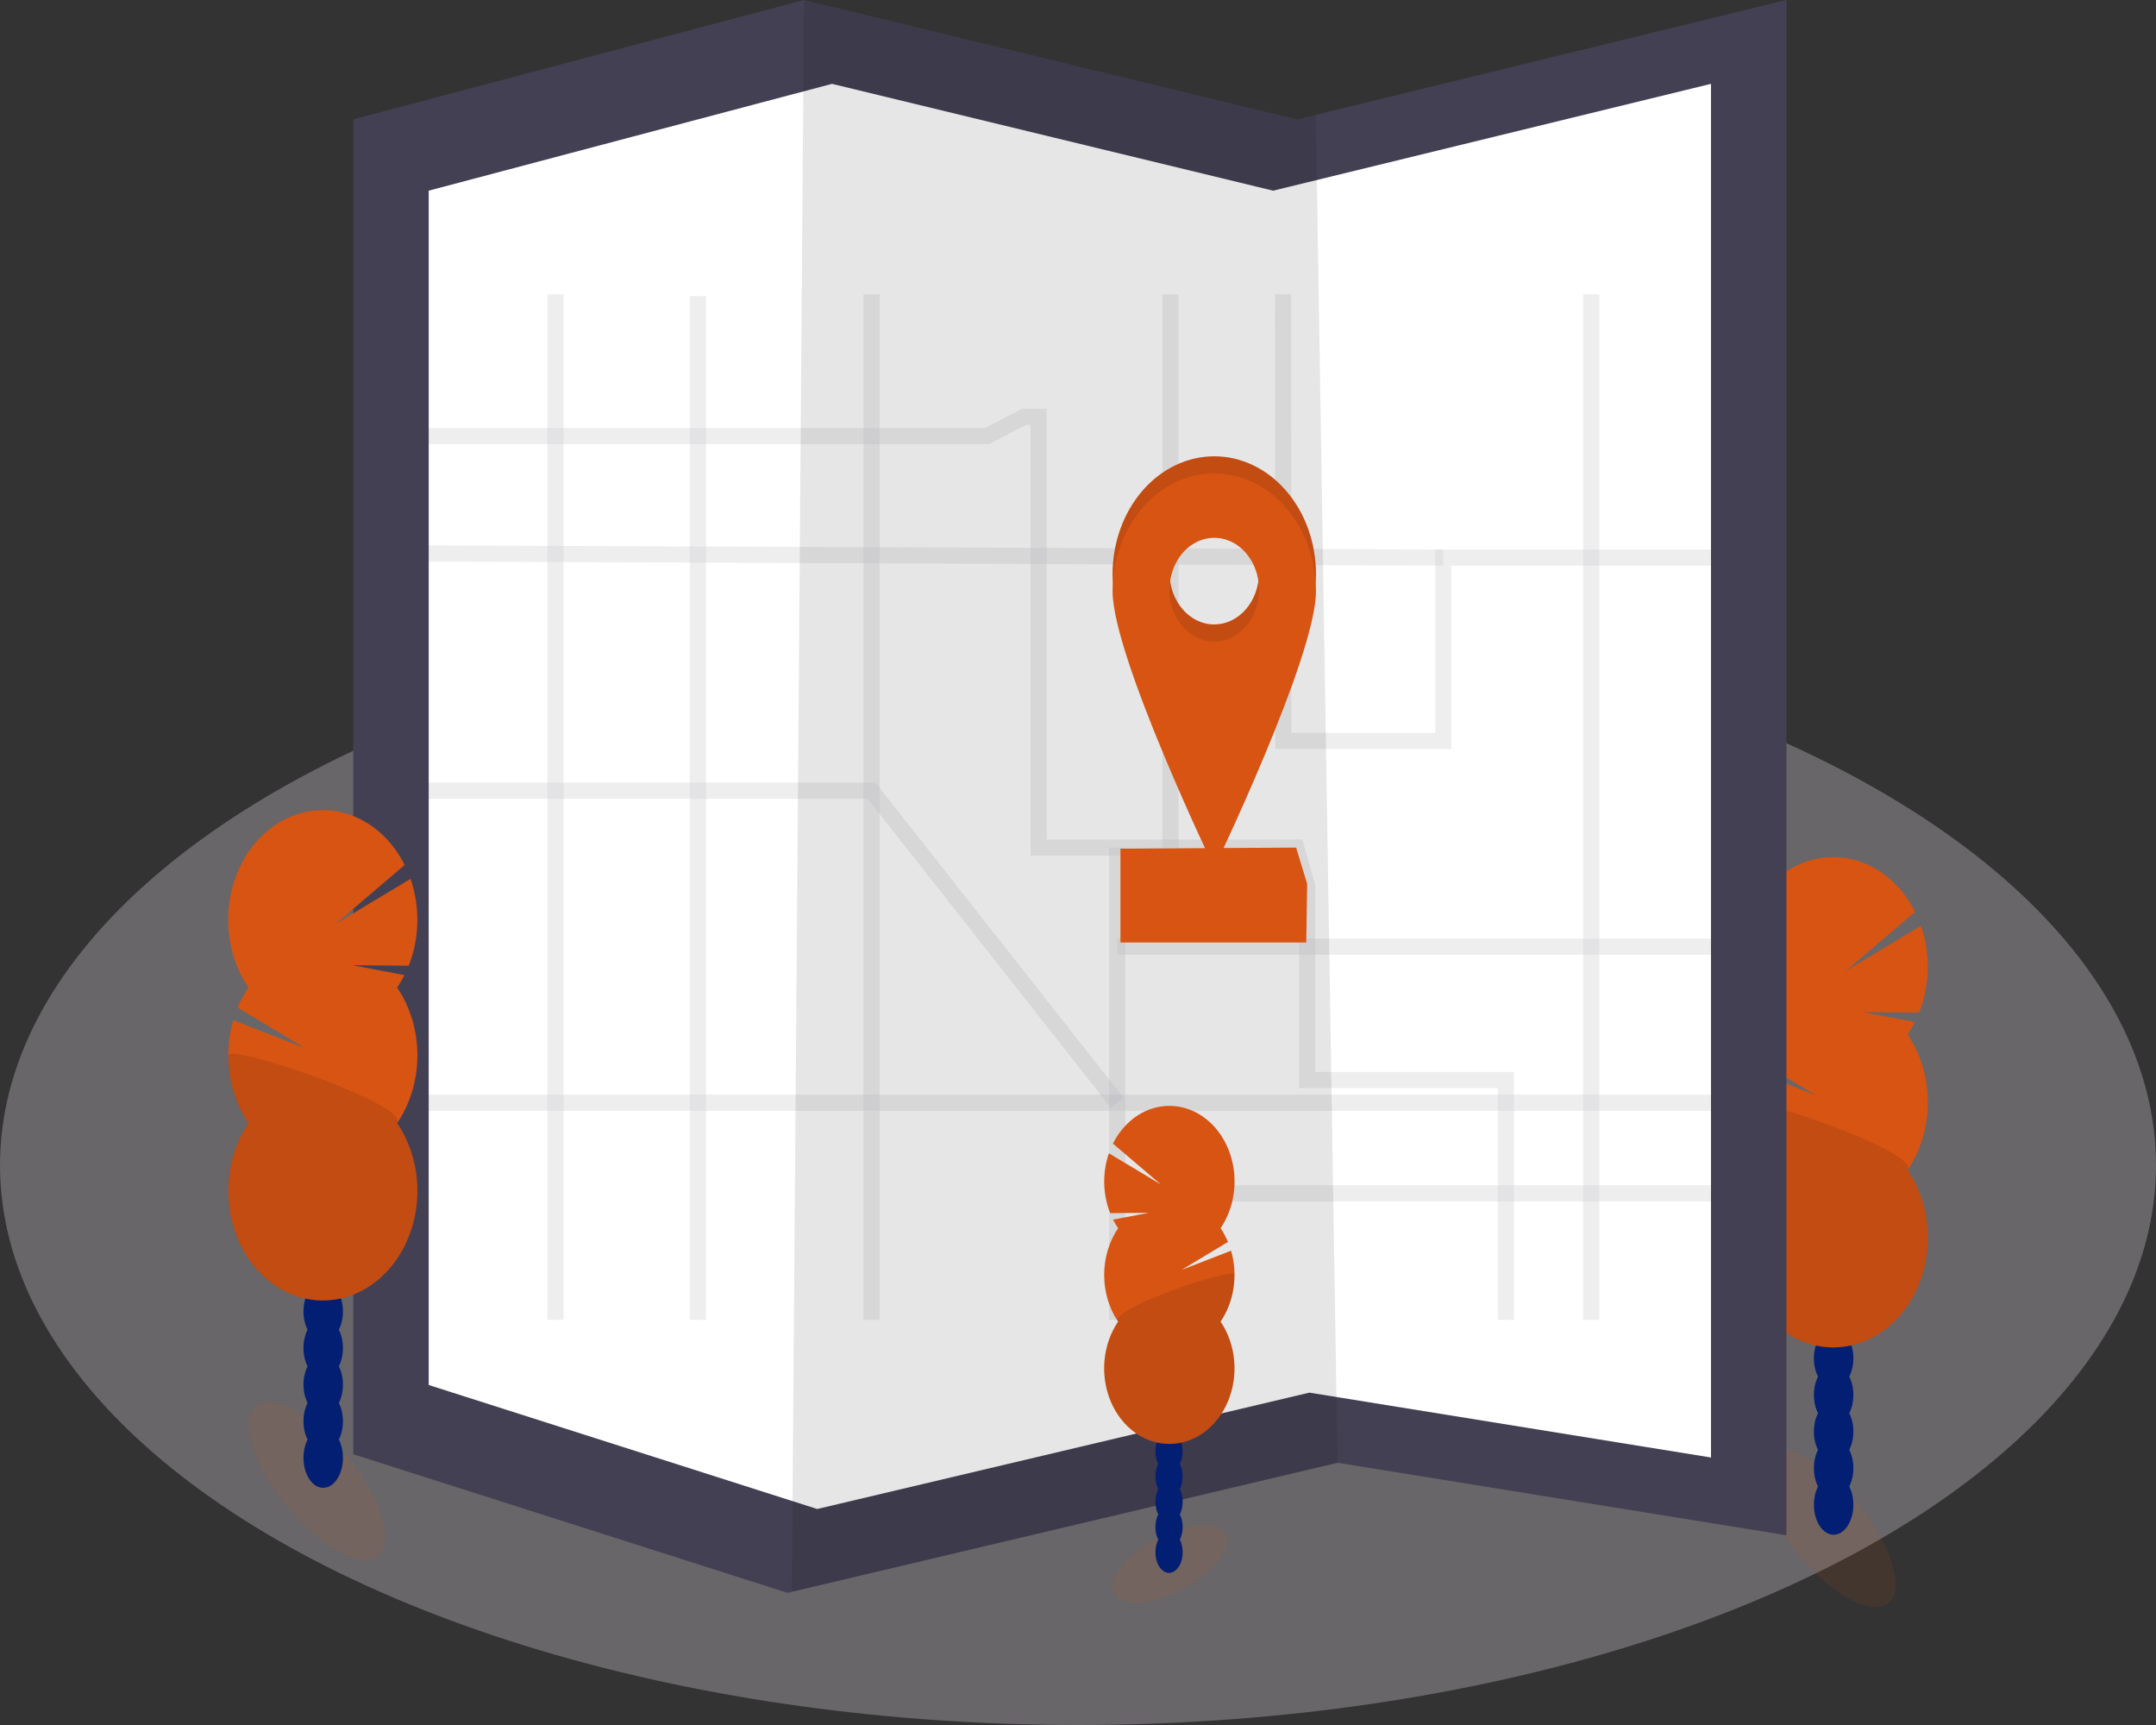 <svg width="400" height="320" viewBox="0 0 400 320" fill="none" xmlns="http://www.w3.org/2000/svg">
<rect x="0" y="0" width="400" height="320" fill="#333333" stroke="none"/>
<ellipse cx="200" cy="216.149" rx="200" ry="103.851" fill="#FDF7FF" fill-opacity="0.26"/>
<g clip-path="url(#clip0)">
<path opacity="0.1" d="M350.733 297.024C353.397 293.936 350.313 285.356 343.845 277.859C337.376 270.362 329.972 266.788 327.307 269.876C324.642 272.964 327.726 281.545 334.195 289.041C340.664 296.538 348.068 300.112 350.733 297.024Z" fill="#D75413"/>
<path d="M340.193 284.703C342.215 284.703 343.855 282.215 343.855 279.146C343.855 276.076 342.215 273.588 340.193 273.588C338.17 273.588 336.53 276.076 336.53 279.146C336.53 282.215 338.17 284.703 340.193 284.703Z" fill="#031F73"/>
<path d="M340.193 277.912C342.215 277.912 343.855 275.424 343.855 272.354C343.855 269.285 342.215 266.797 340.193 266.797C338.17 266.797 336.53 269.285 336.53 272.354C336.53 275.424 338.17 277.912 340.193 277.912Z" fill="#031F73"/>
<path d="M340.193 271.12C342.215 271.12 343.855 268.632 343.855 265.562C343.855 262.493 342.215 260.005 340.193 260.005C338.17 260.005 336.53 262.493 336.53 265.562C336.53 268.632 338.17 271.12 340.193 271.12Z" fill="#031F73"/>
<path d="M340.193 264.328C342.215 264.328 343.855 261.84 343.855 258.771C343.855 255.701 342.215 253.213 340.193 253.213C338.17 253.213 336.53 255.701 336.53 258.771C336.53 261.84 338.17 264.328 340.193 264.328Z" fill="#031F73"/>
<path d="M340.193 257.536C342.215 257.536 343.855 255.048 343.855 251.979C343.855 248.91 342.215 246.421 340.193 246.421C338.17 246.421 336.53 248.91 336.53 251.979C336.53 255.048 338.17 257.536 340.193 257.536Z" fill="#031F73"/>
<path d="M340.193 250.745C342.215 250.745 343.855 248.257 343.855 245.187C343.855 242.118 342.215 239.63 340.193 239.63C338.17 239.63 336.53 242.118 336.53 245.187C336.53 248.257 338.17 250.745 340.193 250.745Z" fill="#031F73"/>
<path d="M340.193 243.953C342.215 243.953 343.855 241.465 343.855 238.395C343.855 235.326 342.215 232.838 340.193 232.838C338.17 232.838 336.53 235.326 336.53 238.395C336.53 241.465 338.17 243.953 340.193 243.953Z" fill="#031F73"/>
<path d="M353.904 191.917C354.405 191.18 354.861 190.402 355.269 189.591L345.644 187.76L356.054 187.847C357.053 185.329 357.598 182.602 357.657 179.832C357.715 177.062 357.286 174.307 356.395 171.736L342.432 180.134L355.303 169.161C354.098 166.742 352.475 164.637 350.536 162.977C348.598 161.317 346.385 160.138 344.036 159.513C341.687 158.888 339.252 158.831 336.882 159.344C334.513 159.858 332.261 160.932 330.266 162.498C328.27 164.065 326.575 166.092 325.285 168.451C323.995 170.811 323.139 173.454 322.769 176.214C322.399 178.974 322.524 181.793 323.136 184.495C323.748 187.196 324.833 189.723 326.325 191.917C325.545 193.065 324.874 194.308 324.325 195.624L336.817 203.139L323.506 197.957C322.571 201.162 322.34 204.586 322.834 207.919C323.328 211.253 324.531 214.392 326.335 217.051C324.3 220.05 323.033 223.652 322.681 227.446C322.329 231.24 322.905 235.072 324.344 238.504C325.782 241.936 328.025 244.83 330.815 246.854C333.606 248.879 336.832 249.953 340.125 249.953C343.417 249.953 346.643 248.879 349.434 246.854C352.224 244.83 354.467 241.936 355.906 238.504C357.344 235.072 357.92 231.24 357.568 227.446C357.216 223.652 355.95 220.05 353.914 217.051C356.346 213.467 357.668 209.04 357.668 204.48C357.668 199.921 356.346 195.493 353.914 191.909L353.904 191.917Z" fill="#D75413"/>
<path opacity="0.1" d="M322.57 204.488C322.564 209.049 323.887 213.479 326.325 217.059C324.289 220.058 323.023 223.66 322.671 227.454C322.319 231.248 322.895 235.08 324.333 238.512C325.772 241.944 328.015 244.838 330.805 246.862C333.596 248.887 336.822 249.96 340.114 249.96C343.407 249.96 346.633 248.887 349.423 246.862C352.214 244.838 354.457 241.944 355.895 238.512C357.334 235.08 357.91 231.248 357.558 227.454C357.206 223.66 355.939 220.058 353.904 217.059C356.256 213.602 322.57 202.206 322.57 204.488Z" fill="black"/>
<path d="M331.435 0V284.802L248.151 271.353L146.911 295.289L146.095 295.482L65.543 269.771V22.151L149.167 0L240.642 22.151L244.12 21.301L331.435 0Z" fill="#444053"/>
<path d="M317.44 15.553V270.376L242.926 258.343L152.342 279.759L151.611 279.929L79.537 256.927V35.371L154.362 15.553L236.205 35.371L239.318 34.611L317.44 15.553Z" fill="white"/>
<path opacity="0.1" d="M248.151 271.353L146.911 295.289L149.167 0L240.642 22.151L244.12 21.301L248.151 271.353Z" fill="black"/>
<g opacity="0.3">
<path opacity="0.3" d="M238.041 54.587L238.082 137.457H267.777V103.439H318.635L324.608 94.562" stroke="#444053" stroke-width="3" stroke-miterlimit="10"/>
<path opacity="0.3" d="M72.711 80.892H183.129L189.956 77.332H192.686V157.235H240.472L242.52 164.355V200.35H279.383V244.851" stroke="#444053" stroke-width="3" stroke-miterlimit="10"/>
<path opacity="0.3" d="M207.271 244.851V157.235" stroke="#444053" stroke-width="3" stroke-miterlimit="10"/>
<path opacity="0.3" d="M324.608 221.378H207.271" stroke="#444053" stroke-width="3" stroke-miterlimit="10"/>
<path opacity="0.3" d="M295.22 54.587V244.851" stroke="#444053" stroke-width="3" stroke-miterlimit="10"/>
<path opacity="0.3" d="M72.369 204.559H324.608" stroke="#444053" stroke-width="3" stroke-miterlimit="10"/>
<path opacity="0.3" d="M103.067 244.851V54.587" stroke="#444053" stroke-width="3" stroke-miterlimit="10"/>
<path opacity="0.3" d="M161.701 54.587V244.851" stroke="#444053" stroke-width="3" stroke-miterlimit="10"/>
<path opacity="0.3" d="M72.711 102.647L267.778 103.439" stroke="#444053" stroke-width="3" stroke-miterlimit="10"/>
<path opacity="0.3" d="M129.483 54.931V244.851" stroke="#444053" stroke-width="3" stroke-miterlimit="10"/>
<path opacity="0.3" d="M72.369 146.681H161.701L207.271 204.559" stroke="#444053" stroke-width="3" stroke-miterlimit="10"/>
<path opacity="0.3" d="M217.142 54.587V157.235" stroke="#444053" stroke-width="3" stroke-miterlimit="10"/>
<path opacity="0.3" d="M207.271 175.62H324.608" stroke="#444053" stroke-width="3" stroke-miterlimit="10"/>
</g>
<path d="M242.348 174.837H207.874V157.432L240.47 157.235L242.518 163.959L242.348 174.837Z" fill="#D75413"/>
<path d="M225.282 84.65C220.278 84.65 215.479 86.953 211.941 91.054C208.402 95.155 206.414 100.717 206.414 106.516C206.414 118.593 225.282 157.828 225.282 157.828C225.282 157.828 244.151 118.608 244.151 106.516C244.151 100.717 242.163 95.155 238.624 91.054C235.086 86.953 230.287 84.65 225.282 84.65ZM225.282 115.843C223.641 115.843 222.036 115.279 220.671 114.222C219.306 113.165 218.242 111.663 217.613 109.905C216.985 108.147 216.821 106.213 217.141 104.347C217.461 102.481 218.252 100.766 219.413 99.421C220.574 98.076 222.053 97.159 223.663 96.788C225.273 96.417 226.942 96.608 228.459 97.336C229.976 98.064 231.272 99.297 232.185 100.879C233.097 102.461 233.584 104.321 233.584 106.223C233.583 108.774 232.708 111.22 231.151 113.023C229.594 114.826 227.483 115.839 225.282 115.839V115.843Z" fill="#D75413"/>
<path opacity="0.1" d="M225.282 84.65C220.278 84.65 215.479 86.953 211.941 91.054C208.402 95.155 206.414 100.717 206.414 106.516C206.414 118.593 225.282 157.828 225.282 157.828C225.282 157.828 244.151 118.608 244.151 106.516C244.151 100.717 242.163 95.155 238.624 91.054C235.086 86.953 230.287 84.65 225.282 84.65ZM225.282 115.843C223.641 115.843 222.036 115.279 220.671 114.222C219.306 113.165 218.242 111.663 217.613 109.905C216.985 108.147 216.821 106.213 217.141 104.347C217.461 102.481 218.252 100.766 219.413 99.421C220.574 98.076 222.053 97.159 223.663 96.788C225.273 96.417 226.942 96.608 228.459 97.336C229.976 98.064 231.272 99.297 232.185 100.879C233.097 102.461 233.584 104.321 233.584 106.223C233.583 108.774 232.708 111.22 231.151 113.023C229.594 114.826 227.483 115.839 225.282 115.839V115.843Z" fill="black"/>
<path d="M225.282 87.814C220.278 87.814 215.479 90.118 211.941 94.219C208.402 98.319 206.414 103.881 206.414 109.681C206.414 121.757 225.282 160.992 225.282 160.992C225.282 160.992 244.151 121.773 244.151 109.681C244.151 103.881 242.163 98.319 238.624 94.219C235.086 90.118 230.287 87.814 225.282 87.814ZM225.282 119.008C223.641 119.008 222.036 118.444 220.671 117.387C219.306 116.329 218.242 114.827 217.613 113.069C216.985 111.311 216.821 109.377 217.141 107.511C217.461 105.645 218.252 103.931 219.413 102.585C220.574 101.24 222.053 100.324 223.663 99.953C225.273 99.582 226.942 99.772 228.459 100.5C229.976 101.228 231.272 102.461 232.185 104.043C233.097 105.625 233.584 107.485 233.584 109.388C233.583 111.939 232.708 114.384 231.151 116.188C229.594 117.991 227.483 119.004 225.282 119.004V119.008Z" fill="#D75413"/>
<path opacity="0.1" d="M218.887 295.117C224.678 292.226 228.54 287.642 227.512 284.877C226.485 282.112 220.957 282.214 215.166 285.104C209.375 287.994 205.513 292.579 206.54 295.344C207.568 298.109 213.095 298.007 218.887 295.117Z" fill="#D75413"/>
<path d="M216.892 291.784C218.287 291.784 219.418 290.07 219.418 287.955C219.418 285.84 218.287 284.126 216.892 284.126C215.497 284.126 214.366 285.84 214.366 287.955C214.366 290.07 215.497 291.784 216.892 291.784Z" fill="#031F73"/>
<path d="M216.892 287.101C218.287 287.101 219.418 285.386 219.418 283.272C219.418 281.157 218.287 279.443 216.892 279.443C215.497 279.443 214.366 281.157 214.366 283.272C214.366 285.386 215.497 287.101 216.892 287.101Z" fill="#031F73"/>
<path d="M216.892 282.421C218.287 282.421 219.418 280.707 219.418 278.592C219.418 276.477 218.287 274.763 216.892 274.763C215.497 274.763 214.366 276.477 214.366 278.592C214.366 280.707 215.497 282.421 216.892 282.421Z" fill="#031F73"/>
<path d="M216.892 277.742C218.287 277.742 219.418 276.027 219.418 273.913C219.418 271.798 218.287 270.084 216.892 270.084C215.497 270.084 214.366 271.798 214.366 273.913C214.366 276.027 215.497 277.742 216.892 277.742Z" fill="#031F73"/>
<path d="M216.892 273.058C218.287 273.058 219.418 271.344 219.418 269.229C219.418 267.115 218.287 265.4 216.892 265.4C215.497 265.4 214.366 267.115 214.366 269.229C214.366 271.344 215.497 273.058 216.892 273.058Z" fill="#031F73"/>
<path d="M216.892 268.379C218.287 268.379 219.418 266.664 219.418 264.55C219.418 262.435 218.287 260.721 216.892 260.721C215.497 260.721 214.366 262.435 214.366 264.55C214.366 266.664 215.497 268.379 216.892 268.379Z" fill="#031F73"/>
<path d="M216.892 263.699C218.287 263.699 219.418 261.985 219.418 259.87C219.418 257.756 218.287 256.041 216.892 256.041C215.497 256.041 214.366 257.756 214.366 259.87C214.366 261.985 215.497 263.699 216.892 263.699Z" fill="#031F73"/>
<path d="M207.441 227.834C207.097 227.332 206.782 226.803 206.499 226.252L213.135 224.986L205.967 225.049C205.28 223.314 204.905 221.434 204.865 219.525C204.825 217.616 205.121 215.718 205.735 213.946L215.36 219.713L206.486 212.15C207.317 210.484 208.435 209.034 209.771 207.89C211.107 206.747 212.632 205.934 214.251 205.504C215.87 205.074 217.548 205.034 219.18 205.388C220.813 205.742 222.365 206.482 223.74 207.562C225.115 208.642 226.283 210.038 227.171 211.664C228.06 213.29 228.65 215.111 228.905 217.013C229.16 218.915 229.074 220.857 228.653 222.719C228.232 224.581 227.484 226.322 226.457 227.834C226.989 228.627 227.447 229.484 227.822 230.389L219.217 235.575L228.399 232.015C229.044 234.224 229.203 236.583 228.863 238.881C228.522 241.179 227.693 243.342 226.45 245.175C227.853 247.242 228.726 249.726 228.969 252.341C229.212 254.956 228.815 257.597 227.824 259.963C226.832 262.329 225.286 264.324 223.363 265.72C221.439 267.116 219.215 267.856 216.946 267.856C214.676 267.856 212.452 267.116 210.529 265.72C208.605 264.324 207.059 262.329 206.067 259.963C205.076 257.597 204.679 254.956 204.922 252.341C205.165 249.726 206.038 247.242 207.441 245.175C205.765 242.705 204.854 239.653 204.854 236.511C204.854 233.368 205.765 230.316 207.441 227.846V227.834Z" fill="#D75413"/>
<path opacity="0.1" d="M229.037 236.485C229.042 239.629 228.13 242.683 226.45 245.152C227.853 247.219 228.726 249.702 228.969 252.317C229.212 254.932 228.815 257.574 227.824 259.939C226.832 262.305 225.286 264.3 223.363 265.696C221.439 267.092 219.215 267.832 216.946 267.832C214.676 267.832 212.452 267.092 210.529 265.696C208.605 264.3 207.059 262.305 206.067 259.939C205.076 257.574 204.679 254.932 204.922 252.317C205.165 249.702 206.038 247.219 207.441 245.152C205.82 242.778 229.037 234.926 229.037 236.485Z" fill="black"/>
<path opacity="0.1" d="M70.505 288.321C73.17 285.233 70.086 276.653 63.617 269.156C57.148 261.659 49.744 258.085 47.08 261.173C44.415 264.261 47.499 272.842 53.968 280.339C60.437 287.835 67.841 291.409 70.505 288.321Z" fill="#D75413"/>
<path d="M59.965 276.001C61.988 276.001 63.628 273.513 63.628 270.444C63.628 267.374 61.988 264.886 59.965 264.886C57.943 264.886 56.303 267.374 56.303 270.444C56.303 273.513 57.943 276.001 59.965 276.001Z" fill="#031F73"/>
<path d="M59.965 269.209C61.988 269.209 63.628 266.721 63.628 263.652C63.628 260.582 61.988 258.094 59.965 258.094C57.943 258.094 56.303 260.582 56.303 263.652C56.303 266.721 57.943 269.209 59.965 269.209Z" fill="#031F73"/>
<path d="M59.965 262.418C61.988 262.418 63.628 259.929 63.628 256.86C63.628 253.791 61.988 251.302 59.965 251.302C57.943 251.302 56.303 253.791 56.303 256.86C56.303 259.929 57.943 262.418 59.965 262.418Z" fill="#031F73"/>
<path d="M59.965 255.626C61.988 255.626 63.628 253.138 63.628 250.068C63.628 246.999 61.988 244.511 59.965 244.511C57.943 244.511 56.303 246.999 56.303 250.068C56.303 253.138 57.943 255.626 59.965 255.626Z" fill="#031F73"/>
<path d="M59.965 248.834C61.988 248.834 63.628 246.346 63.628 243.277C63.628 240.207 61.988 237.719 59.965 237.719C57.943 237.719 56.303 240.207 56.303 243.277C56.303 246.346 57.943 248.834 59.965 248.834Z" fill="#031F73"/>
<path d="M59.965 242.042C61.988 242.042 63.628 239.554 63.628 236.485C63.628 233.415 61.988 230.927 59.965 230.927C57.943 230.927 56.303 233.415 56.303 236.485C56.303 239.554 57.943 242.042 59.965 242.042Z" fill="#031F73"/>
<path d="M59.965 235.251C61.988 235.251 63.628 232.762 63.628 229.693C63.628 226.624 61.988 224.135 59.965 224.135C57.943 224.135 56.303 226.624 56.303 229.693C56.303 232.762 57.943 235.251 59.965 235.251Z" fill="#031F73"/>
<path d="M73.675 183.215C74.177 182.477 74.633 181.7 75.041 180.889L65.415 179.058L75.826 179.145C76.824 176.627 77.37 173.9 77.428 171.13C77.487 168.36 77.058 165.605 76.167 163.034L62.203 171.431L75.075 160.458C73.869 158.04 72.246 155.935 70.308 154.275C68.369 152.615 66.156 151.436 63.807 150.811C61.458 150.186 59.023 150.128 56.654 150.642C54.285 151.155 52.032 152.229 50.037 153.796C48.042 155.363 46.346 157.39 45.057 159.749C43.767 162.109 42.91 164.751 42.541 167.511C42.171 170.272 42.296 173.09 42.908 175.792C43.519 178.494 44.605 181.021 46.096 183.215C45.316 184.363 44.645 185.606 44.096 186.921L56.589 194.437L43.277 189.255C42.342 192.46 42.112 195.883 42.606 199.217C43.1 202.551 44.303 205.689 46.107 208.349C44.071 211.348 42.805 214.95 42.453 218.744C42.1 222.537 42.677 226.369 44.115 229.801C45.553 233.234 47.796 236.127 50.587 238.152C53.378 240.177 56.604 241.25 59.896 241.25C63.188 241.25 66.415 240.177 69.205 238.152C71.996 236.127 74.239 233.234 75.677 229.801C77.116 226.369 77.692 222.537 77.34 218.744C76.987 214.95 75.721 211.348 73.686 208.349C76.118 204.765 77.44 200.337 77.44 195.778C77.44 191.218 76.118 186.791 73.686 183.207L73.675 183.215Z" fill="#D75413"/>
<path opacity="0.1" d="M42.343 195.786C42.336 200.347 43.659 204.776 46.097 208.357C44.062 211.356 42.796 214.958 42.444 218.752C42.091 222.545 42.667 226.377 44.106 229.809C45.544 233.242 47.787 236.135 50.578 238.16C53.368 240.185 56.594 241.258 59.887 241.258C63.179 241.258 66.405 240.185 69.196 238.16C71.987 236.135 74.23 233.242 75.668 229.809C77.106 226.377 77.682 222.545 77.33 218.752C76.978 214.958 75.712 211.356 73.676 208.357C76.028 204.9 42.343 193.503 42.343 195.786Z" fill="black"/>
</g>
<defs>
<clipPath id="clip0">
<rect width="315.315" height="298.137" fill="white" transform="translate(42.343)"/>
</clipPath>
</defs>
</svg>
